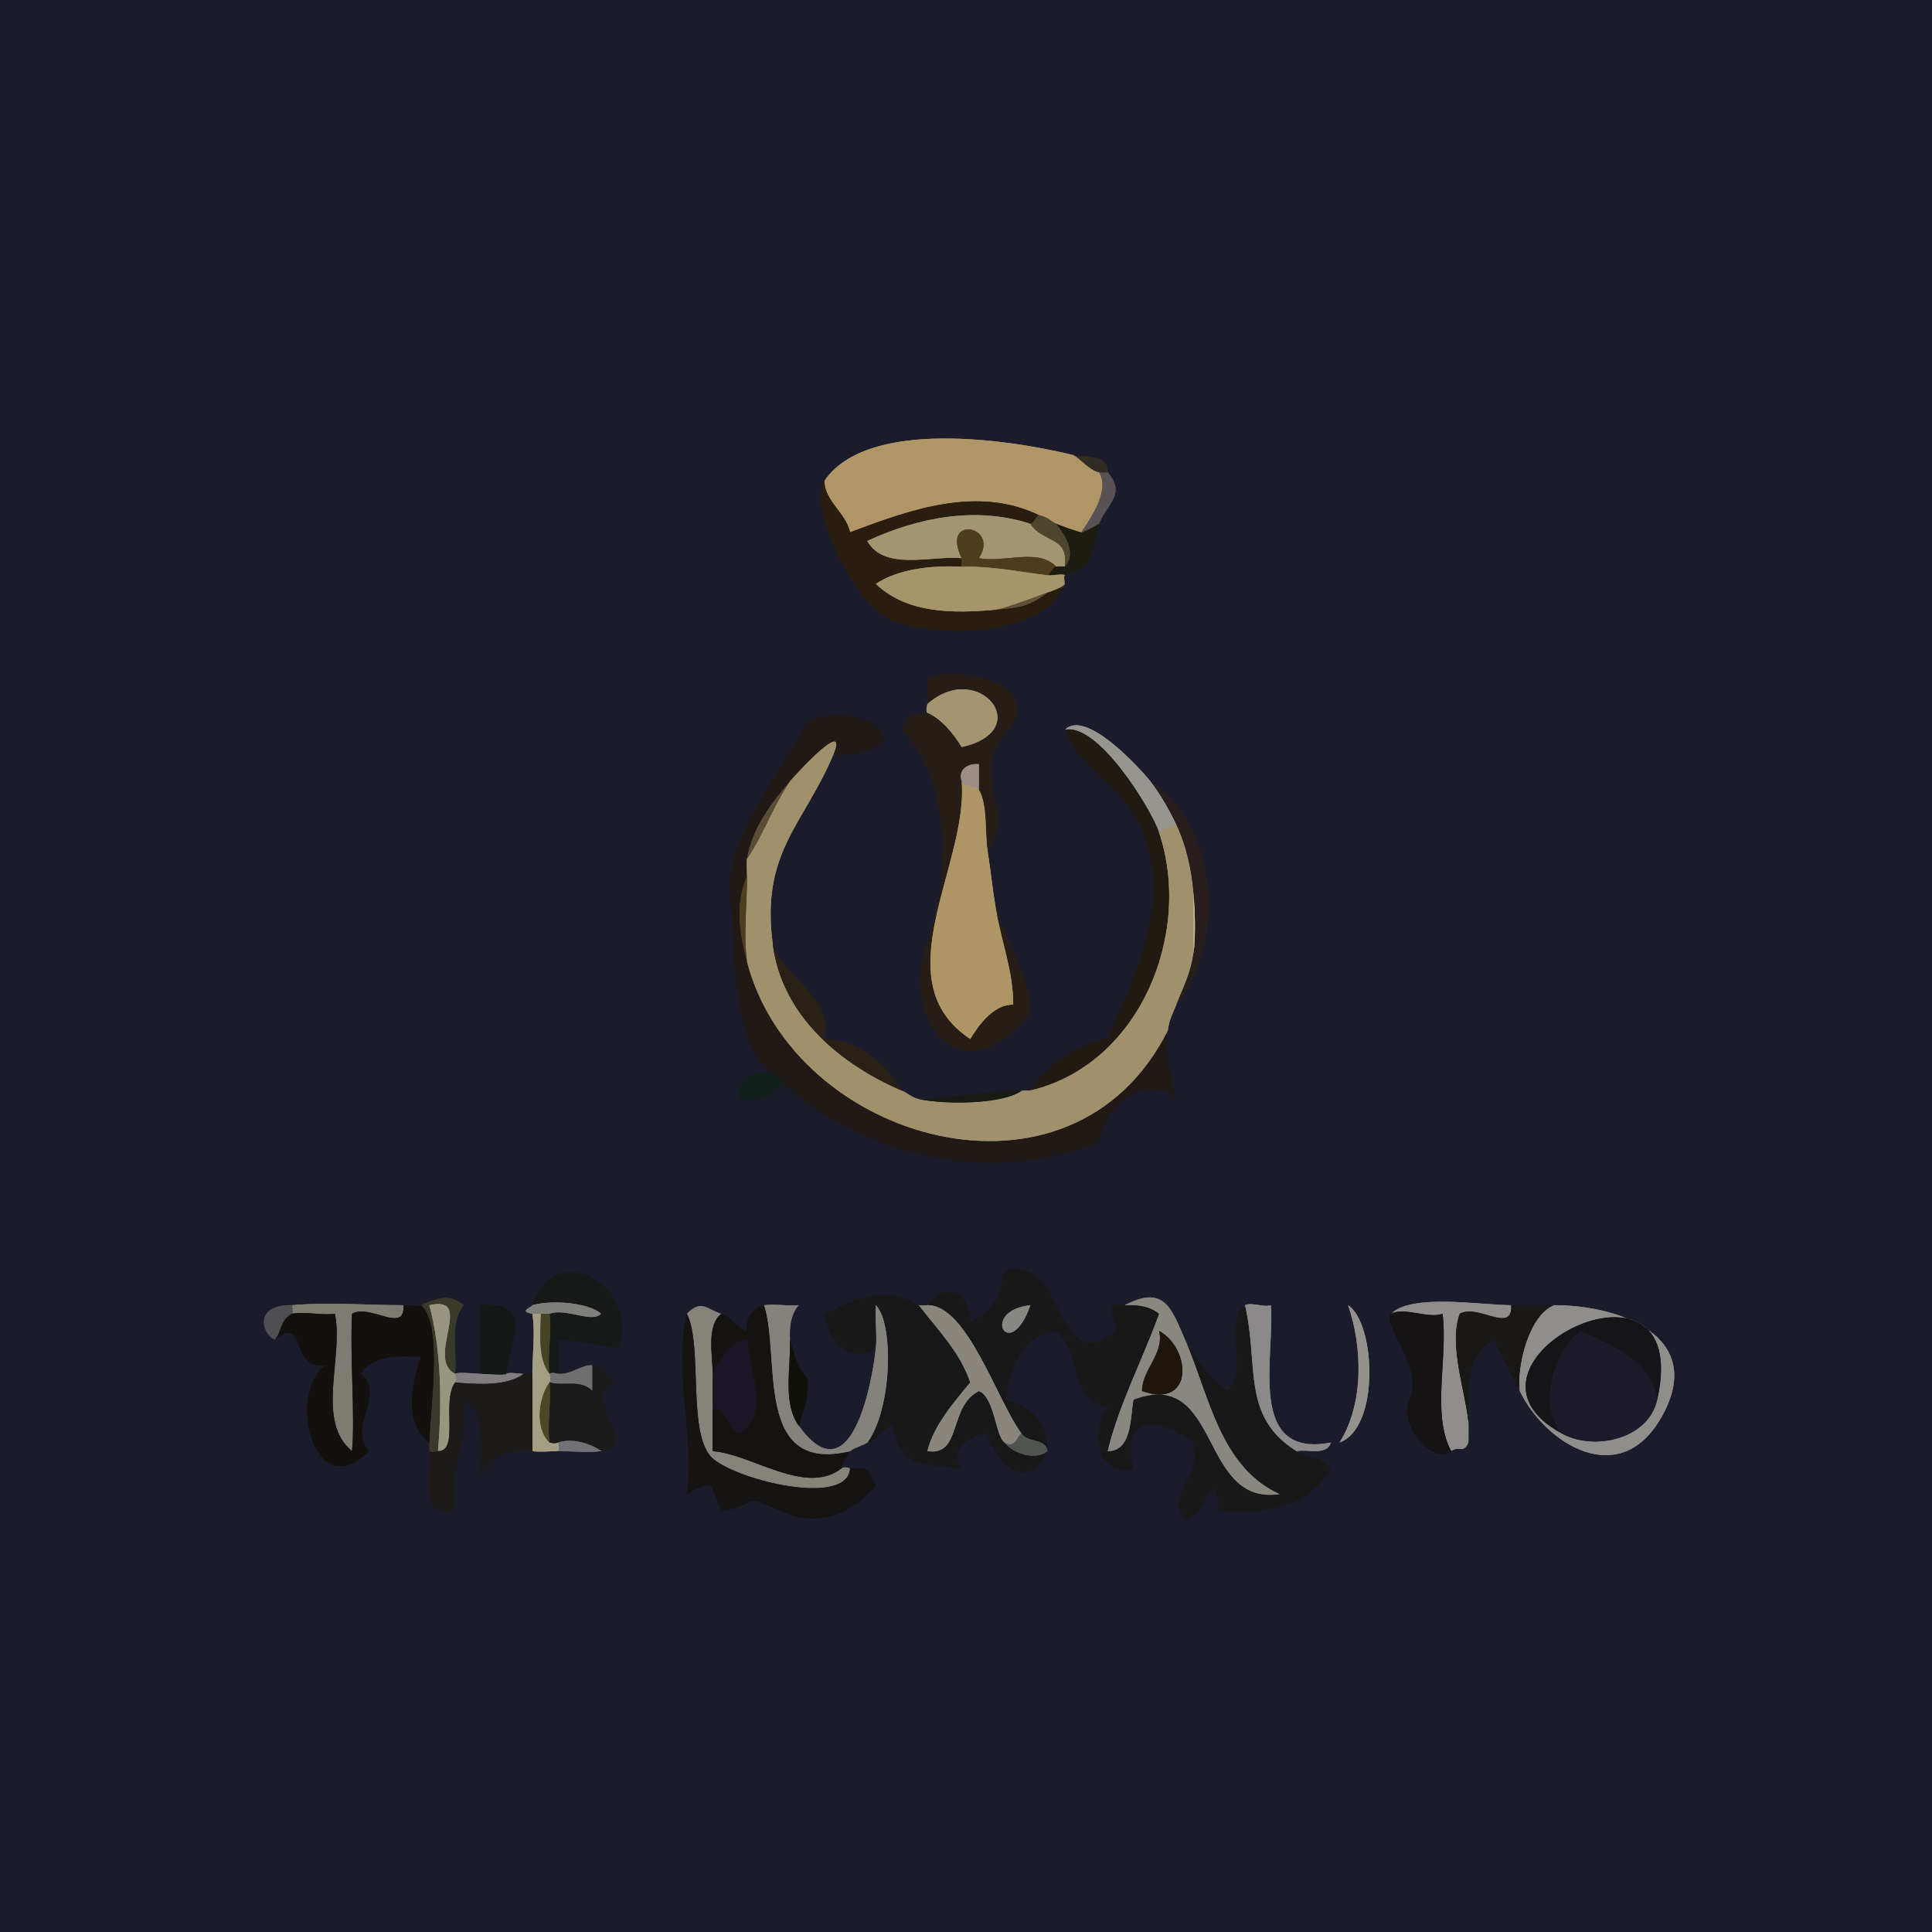 <svg xmlns="http://www.w3.org/2000/svg" xmlns:v="https://svgstorm.com"
viewBox = "0 0 225 225"
width="225"
height="225">
<g fill="None" fill-opacity="0.0" stroke="#1A1B2B" stroke-opacity="1.00" stroke-width="0.3"><path d="
M 0.00 225.00 
L 225.00 225.00
L 225.00 0.00
L 0.00 0.00
L 0.00 225.00
M 125.00 53.00 
C 126.10 53.27 129.10 52.85 129.00 55.00
C 131.22 57.60 128.84 58.74 128.00 61.00
C 126.81 64.20 128.06 65.69 124.00 67.00
C 123.85 67.05 124.00 68.00 124.00 68.00
C 121.46 74.56 108.27 74.18 103.78 72.22 C 99.29 70.26 94.05 58.83 96.00 56.00
C 101.09 48.59 117.91 51.26 125.00 53.00
M 115.00 99.00 
C 115.38 101.37 115.59 103.57 116.00 106.00
C 116.77 108.46 120.01 113.79 120.00 118.00
C 111.83 128.23 104.77 118.57 107.92 109.92 C 111.08 101.27 110.18 89.96 105.00 85.00
C 105.44 83.71 106.58 82.79 108.00 83.00
C 107.77 82.84 108.00 82.00 108.00 82.00
C 107.88 81.01 108.09 79.99 108.00 79.00
C 112.40 77.34 121.86 80.04 117.23 85.23 C 112.60 90.42 118.56 94.54 115.00 99.00
M 97.00 88.00 
C 93.55 96.12 88.57 99.28 90.00 110.00
C 90.93 113.59 97.25 116.23 96.00 121.00
C 99.64 121.12 102.90 123.31 105.00 127.00
C 105.76 127.33 106.16 127.82 107.00 128.00
C 110.12 127.98 115.14 127.00 119.00 127.00
C 119.50 127.00 120.00 127.00 120.00 127.00
C 122.19 123.87 125.23 121.59 129.00 121.00
C 131.73 114.57 135.28 107.89 134.00 100.00 C 132.72 92.11 125.54 89.77 124.00 85.00
C 126.34 82.60 132.23 88.89 134.00 91.00
C 141.95 95.92 142.78 110.23 137.00 117.00
C 136.51 118.17 136.20 118.69 136.00 120.00
C 135.57 122.85 136.33 125.40 137.00 128.00
C 133.37 124.81 128.61 128.77 128.00 133.00
C 115.82 137.91 101.11 135.17 91.00 126.00
C 90.48 127.89 87.83 128.25 86.00 128.00
C 85.61 125.71 88.07 124.59 90.00 125.00
C 85.32 122.29 85.56 110.52 85.00 104.00 C 84.44 97.48 91.29 89.66 94.00 84.00
C 100.49 81.17 108.59 87.49 97.00 88.00
M 65.00 160.00 
C 66.53 160.11 67.80 158.88 69.00 159.00
C 70.27 159.13 70.70 160.97 72.00 161.00
C 66.76 162.35 75.25 168.50 70.00 169.00
C 68.39 169.20 66.62 169.00 65.00 169.00
C 64.04 169.00 62.95 169.13 62.00 169.00
C 59.32 168.64 57.56 169.29 56.00 172.00
C 55.84 168.95 56.81 164.89 54.00 163.00
C 54.53 167.54 52.28 171.39 53.00 176.00
C 48.57 177.10 50.36 171.51 50.00 169.00
C 50.05 168.50 50.00 168.00 50.00 168.00
C 46.94 165.66 48.01 161.17 49.00 158.00
C 46.55 157.91 43.39 157.77 42.00 160.00
C 45.06 162.39 40.32 166.30 43.00 169.00
C 36.50 175.50 33.33 162.03 38.00 159.00
C 33.61 159.64 35.79 153.00 32.00 156.00
C 30.43 155.33 29.59 151.88 34.00 152.00
C 38.25 151.62 42.73 152.00 47.00 152.00
C 47.50 152.00 48.58 152.18 49.00 152.00
C 50.79 151.24 52.25 150.54 54.00 152.00
C 52.28 154.27 53.27 157.34 53.00 160.00
C 53.24 159.74 55.61 160.00 56.00 160.00
C 56.00 157.33 56.00 154.67 56.00 152.00
C 62.42 151.61 59.24 156.31 59.00 160.00
C 59.19 159.76 60.50 160.00 61.00 160.00
C 61.50 160.00 62.00 160.00 62.00 160.00
C 62.00 157.76 62.35 155.21 62.00 153.00
C 60.32 152.74 61.92 152.24 62.00 152.00
C 64.59 144.20 74.63 149.64 72.00 157.00
C 69.45 156.52 67.81 156.26 65.00 156.00
C 65.00 157.33 65.00 158.67 65.00 160.00
M 131.00 152.00 
C 135.52 149.64 136.37 152.22 138.00 156.00
C 139.20 158.02 141.25 161.09 143.00 162.00
C 145.50 159.25 142.38 154.32 145.00 152.00
C 145.81 151.61 147.15 152.31 148.00 152.00
C 148.51 157.86 145.11 169.89 155.00 168.00
C 154.47 169.60 152.25 168.72 151.00 169.00
C 152.23 169.76 154.05 169.77 155.00 171.00
C 152.40 175.56 147.45 176.35 142.00 176.00
C 141.27 169.57 140.56 176.92 138.00 177.00
C 135.57 174.07 140.30 171.43 139.00 168.00
C 136.28 165.83 130.27 163.54 132.00 171.00
C 127.67 172.12 127.02 166.51 129.00 164.00
C 124.02 162.35 126.32 158.01 123.00 155.00
C 118.75 155.86 118.12 158.36 117.00 163.00
C 127.15 165.63 118.98 177.94 115.00 167.00
C 113.05 166.89 110.23 169.12 112.00 171.00
C 107.91 170.58 104.64 171.07 104.00 166.00
C 102.75 166.30 102.29 167.83 101.00 168.00
C 100.53 168.33 99.35 168.65 99.00 169.00
C 98.86 169.14 97.79 170.81 98.00 171.00
C 98.31 170.76 99.00 171.00 99.00 171.00
C 101.95 170.90 100.92 171.58 102.00 173.00
C 99.53 175.80 95.76 178.16 91.00 176.00 C 86.24 173.84 88.57 175.16 84.00 176.00
C 82.59 172.50 83.17 172.23 80.00 174.00
C 80.87 166.70 78.41 159.76 80.00 153.00
C 81.71 151.22 82.46 152.59 84.00 153.00
C 85.24 153.33 85.72 154.81 87.00 155.00
C 86.73 153.72 87.77 152.28 89.00 152.00
C 90.31 151.83 91.68 152.13 93.00 152.00
C 92.07 153.14 91.92 154.55 92.00 156.00
C 92.26 157.01 92.75 159.11 93.78 160.22 C 94.81 161.34 93.01 166.02 93.00 166.00
C 99.20 174.68 101.64 160.55 102.00 157.00
C 99.13 158.99 96.48 156.30 96.00 153.00
C 99.99 151.33 102.71 149.59 107.00 152.00
C 107.49 152.08 108.00 152.00 108.00 152.00
C 110.27 149.28 112.94 150.28 113.00 154.00
C 115.92 152.64 116.56 150.49 117.00 148.00
C 124.51 146.04 122.55 160.93 130.00 155.00
C 130.12 153.53 128.15 151.69 131.00 152.00
M 156.00 168.00 
C 158.86 163.48 158.68 156.90 157.00 152.00
C 160.22 154.16 160.72 166.27 156.00 168.00
M 177.00 162.00 
C 176.15 160.23 174.90 158.04 174.00 156.00
C 169.73 158.30 171.29 163.92 171.00 168.00
C 170.47 169.33 169.86 168.32 169.00 169.00
C 167.00 170.59 162.70 166.16 164.22 162.78 C 165.75 159.40 160.90 154.10 162.00 153.00
C 164.39 150.61 172.52 152.00 176.00 152.00
C 177.67 152.00 179.33 152.00 181.00 152.00
C 188.56 152.00 198.58 155.54 193.69 164.69 C 188.81 173.85 179.91 168.09 177.00 162.00 Z"/>
</g>
<g fill="None" fill-opacity="0.0" stroke="#B09667" stroke-opacity="1.00" stroke-width="0.3"><path d="
M 96.00 56.00 
C 96.03 58.37 98.50 59.72 99.00 62.00
C 105.97 59.36 113.81 56.53 121.00 60.00
C 122.25 60.32 122.10 60.56 123.00 61.00
C 123.24 61.12 125.69 62.03 126.00 62.00
C 125.84 61.80 129.58 57.53 128.00 55.00
C 126.77 54.70 125.85 53.38 125.00 53.00
C 117.91 51.26 101.09 48.59 96.00 56.00 Z"/>
</g>
<g fill="None" fill-opacity="0.0" stroke="#302B23" stroke-opacity="1.00" stroke-width="0.3"><path d="
M 128.00 55.00 
C 128.47 55.12 129.00 55.00 129.00 55.00
C 129.10 52.85 126.10 53.27 125.00 53.00
C 125.85 53.38 126.77 54.70 128.00 55.00 Z"/>
</g>
<g fill="None" fill-opacity="0.0" stroke="#595255" stroke-opacity="1.00" stroke-width="0.3"><path d="
M 126.00 62.00 
C 126.24 61.98 127.84 61.13 128.00 61.00
C 128.84 58.74 131.22 57.60 129.00 55.00
C 129.00 55.00 128.47 55.12 128.00 55.00
C 129.58 57.53 125.84 61.80 126.00 62.00 Z"/>
</g>
<g fill="None" fill-opacity="0.0" stroke="#281D0F" stroke-opacity="1.00" stroke-width="0.3"><path d="
M 124.00 68.00 
C 123.80 68.41 122.38 68.86 122.00 69.00
C 119.89 70.61 118.84 70.74 116.00 71.00
C 111.07 71.45 105.67 71.50 102.00 68.00
C 104.62 66.25 108.53 65.82 112.00 66.00
C 111.98 66.00 112.00 65.00 112.00 65.00
C 108.46 64.68 103.01 66.54 101.00 63.00
C 106.84 60.30 113.58 58.92 120.00 61.00
C 120.34 60.99 120.74 60.11 121.00 60.00
C 113.81 56.53 105.97 59.36 99.00 62.00
C 98.50 59.72 96.03 58.37 96.00 56.00
C 94.05 58.83 99.29 70.26 103.78 72.22 C 108.27 74.18 121.46 74.56 124.00 68.00 Z"/>
</g>
<g fill="None" fill-opacity="0.0" stroke="#A49572" stroke-opacity="1.00" stroke-width="0.3"><path d="
M 112.00 65.00 
C 109.50 59.89 116.50 61.22 114.00 65.00
C 116.84 65.59 120.98 63.78 123.00 66.00
C 123.50 65.95 124.00 66.00 124.00 66.00
C 124.53 62.42 121.44 63.25 120.00 61.00
C 113.58 58.92 106.84 60.30 101.00 63.00
C 103.01 66.54 108.46 64.68 112.00 65.00 Z"/>
</g>
<g fill="None" fill-opacity="0.0" stroke="#4D462E" stroke-opacity="1.00" stroke-width="0.3"><path d="
M 120.00 61.00 
C 121.44 63.25 124.53 62.42 124.00 66.00
C 125.81 64.23 123.21 61.24 123.00 61.00
C 122.10 60.56 122.25 60.32 121.00 60.00
C 120.74 60.11 120.34 60.99 120.00 61.00 Z"/>
</g>
<g fill="None" fill-opacity="0.0" stroke="#4F3B1D" stroke-opacity="1.00" stroke-width="0.3"><path d="
M 112.00 65.00 
C 112.00 65.00 111.98 66.00 112.00 66.00
C 115.65 65.92 118.55 66.59 122.00 67.00
C 122.20 66.98 122.65 66.03 123.00 66.00
C 120.98 63.78 116.84 65.59 114.00 65.00
C 116.50 61.22 109.50 59.89 112.00 65.00 Z"/>
</g>
<g fill="None" fill-opacity="0.0" stroke="#1C1D10" stroke-opacity="1.00" stroke-width="0.3"><path d="
M 124.00 66.00 
C 124.00 66.00 123.50 65.95 123.00 66.00
C 122.65 66.03 122.20 66.98 122.00 67.00
C 122.49 67.06 123.84 66.77 124.00 67.00
C 128.06 65.69 126.81 64.20 128.00 61.00
C 127.84 61.13 126.24 61.98 126.00 62.00
C 125.69 62.03 123.24 61.12 123.00 61.00
C 123.21 61.24 125.81 64.23 124.00 66.00 Z"/>
</g>
<g fill="None" fill-opacity="0.0" stroke="#A6946A" stroke-opacity="1.00" stroke-width="0.3"><path d="
M 116.00 71.00 
C 117.31 70.79 120.39 69.59 122.00 69.00
C 122.38 68.86 123.80 68.41 124.00 68.00
C 124.00 68.00 123.85 67.05 124.00 67.00
C 123.84 66.77 122.49 67.06 122.00 67.00
C 118.55 66.59 115.65 65.92 112.00 66.00
C 108.53 65.82 104.62 66.25 102.00 68.00
C 105.67 71.50 111.07 71.45 116.00 71.00 Z"/>
</g>
<g fill="None" fill-opacity="0.0" stroke="#615037" stroke-opacity="1.00" stroke-width="0.3"><path d="
M 116.00 71.00 
C 118.84 70.74 119.89 70.61 122.00 69.00
C 120.39 69.59 117.31 70.79 116.00 71.00 Z"/>
</g>
<g fill="None" fill-opacity="0.0" stroke="#251D16" stroke-opacity="1.00" stroke-width="0.3"><path d="
M 108.00 82.00 
C 113.95 76.73 120.72 85.06 112.00 87.00
C 111.04 85.43 109.68 83.75 108.00 83.00
C 106.58 82.79 105.44 83.71 105.00 85.00
C 110.18 89.96 111.08 101.27 107.92 109.92 C 104.77 118.57 111.83 128.23 120.00 118.00
C 120.01 113.79 116.77 108.46 116.00 106.00
C 116.62 109.65 118.01 113.15 118.00 117.00
C 115.78 116.95 114.01 119.29 113.00 121.00
C 102.75 114.23 112.78 100.79 112.00 91.00
C 111.51 89.59 112.80 88.86 114.00 89.00
C 114.00 90.00 114.00 91.00 114.00 92.00
C 115.01 93.57 114.70 97.11 115.00 99.00
C 118.56 94.54 112.60 90.42 117.23 85.23 C 121.86 80.04 112.40 77.34 108.00 79.00
C 108.09 79.99 107.88 81.01 108.00 82.00 Z"/>
</g>
<g fill="None" fill-opacity="0.0" stroke="#A49472" stroke-opacity="1.00" stroke-width="0.3"><path d="
M 108.00 82.00 
C 108.00 82.00 107.77 82.84 108.00 83.00
C 109.68 83.75 111.04 85.43 112.00 87.00
C 120.72 85.06 113.95 76.73 108.00 82.00 Z"/>
</g>
<g fill="None" fill-opacity="0.0" stroke="#211915" stroke-opacity="1.00" stroke-width="0.3"><path d="
M 90.00 125.00 
C 90.32 125.19 90.79 125.70 91.00 126.00
C 101.11 135.17 115.82 137.91 128.00 133.00
C 128.61 128.77 133.37 124.81 137.00 128.00
C 136.33 125.40 135.57 122.85 136.00 120.00
C 124.84 142.36 92.44 132.98 87.00 112.00
C 86.13 108.65 85.58 105.34 87.00 102.00
C 87.00 101.50 86.92 100.49 87.00 100.00
C 87.62 96.40 89.81 93.58 92.00 91.00
C 92.77 90.09 98.99 83.32 97.00 88.00
C 108.59 87.49 100.49 81.17 94.00 84.00
C 91.29 89.66 84.44 97.48 85.00 104.00 C 85.56 110.52 85.32 122.29 90.00 125.00 Z"/>
</g>
<g fill="None" fill-opacity="0.0" stroke="#96958F" stroke-opacity="1.00" stroke-width="0.3"><path d="
M 124.00 85.00 
C 127.85 84.11 134.08 94.25 135.00 97.00
C 135.10 96.71 136.98 96.11 137.00 96.00
C 136.31 94.52 135.01 92.21 134.00 91.00
C 132.23 88.89 126.34 82.60 124.00 85.00 Z"/>
</g>
<g fill="None" fill-opacity="0.0" stroke="#211A13" stroke-opacity="1.00" stroke-width="0.3"><path d="
M 120.00 127.00 
C 132.71 124.01 138.92 108.75 135.00 97.00
C 134.08 94.25 127.85 84.11 124.00 85.00
C 125.54 89.77 132.72 92.11 134.00 100.00 C 135.28 107.89 131.73 114.57 129.00 121.00
C 125.23 121.59 122.19 123.87 120.00 127.00 Z"/>
</g>
<g fill="None" fill-opacity="0.0" stroke="#A0916C" stroke-opacity="1.00" stroke-width="0.3"><path d="
M 92.00 91.00 
C 90.00 93.91 88.87 97.32 87.00 100.00
C 86.92 100.49 87.00 101.50 87.00 102.00
C 87.00 105.24 86.57 108.80 87.00 112.00
C 92.44 132.98 124.84 142.36 136.00 120.00
C 136.20 118.69 136.51 118.17 137.00 117.00
C 137.81 115.04 138.73 113.14 139.00 111.00
C 139.04 109.81 138.98 105.21 139.00 104.00
C 138.80 101.31 138.15 98.45 137.00 96.00
C 136.98 96.11 135.10 96.71 135.00 97.00
C 138.92 108.75 132.71 124.01 120.00 127.00
C 120.00 127.00 119.50 127.00 119.00 127.00
C 116.78 128.64 110.02 128.64 107.00 128.00
C 106.16 127.82 105.76 127.33 105.00 127.00
C 97.82 123.90 91.11 118.31 90.00 110.00
C 88.57 99.28 93.55 96.12 97.00 88.00
C 98.99 83.32 92.77 90.09 92.00 91.00 Z"/>
</g>
<g fill="None" fill-opacity="0.0" stroke="#9E8C86" stroke-opacity="1.00" stroke-width="0.3"><path d="
M 112.00 91.00 
C 112.16 91.46 113.81 91.70 114.00 92.00
C 114.00 91.00 114.00 90.00 114.00 89.00
C 112.80 88.86 111.51 89.59 112.00 91.00 Z"/>
</g>
<g fill="None" fill-opacity="0.0" stroke="#5A4D36" stroke-opacity="1.00" stroke-width="0.3"><path d="
M 87.00 100.00 
C 88.87 97.32 90.00 93.91 92.00 91.00
C 89.81 93.58 87.62 96.40 87.00 100.00 Z"/>
</g>
<g fill="None" fill-opacity="0.0" stroke="#AD9565" stroke-opacity="1.00" stroke-width="0.3"><path d="
M 116.00 106.00 
C 115.59 103.57 115.38 101.37 115.00 99.00
C 114.70 97.11 115.01 93.57 114.00 92.00
C 113.81 91.70 112.16 91.46 112.00 91.00
C 112.78 100.79 102.75 114.23 113.00 121.00
C 114.01 119.29 115.78 116.95 118.00 117.00
C 118.01 113.15 116.62 109.65 116.00 106.00 Z"/>
</g>
<g fill="None" fill-opacity="0.0" stroke="#261D1C" stroke-opacity="1.00" stroke-width="0.3"><path d="
M 137.00 96.00 
C 138.15 98.45 138.80 101.31 139.00 104.00
C 139.16 106.18 139.27 108.83 139.00 111.00
C 138.73 113.14 137.81 115.04 137.00 117.00
C 142.78 110.23 141.95 95.92 134.00 91.00
C 135.01 92.21 136.31 94.52 137.00 96.00 Z"/>
</g>
<g fill="None" fill-opacity="0.0" stroke="#4E3F21" stroke-opacity="1.00" stroke-width="0.3"><path d="
M 87.00 112.00 
C 86.57 108.80 87.00 105.24 87.00 102.00
C 85.58 105.34 86.13 108.65 87.00 112.00 Z"/>
</g>
<g fill="None" fill-opacity="0.0" stroke="#C3B4A2" stroke-opacity="1.00" stroke-width="0.3"><path d="
M 139.00 111.00 
C 139.27 108.83 139.16 106.18 139.00 104.00
C 138.98 105.21 139.04 109.81 139.00 111.00 Z"/>
</g>
<g fill="None" fill-opacity="0.0" stroke="#292016" stroke-opacity="1.00" stroke-width="0.3"><path d="
M 105.00 127.00 
C 102.90 123.31 99.64 121.12 96.00 121.00
C 97.25 116.23 90.93 113.59 90.00 110.00
C 91.11 118.31 97.82 123.90 105.00 127.00 Z"/>
</g>
<g fill="None" fill-opacity="0.0" stroke="#12201B" stroke-opacity="1.00" stroke-width="0.3"><path d="
M 91.00 126.00 
C 90.79 125.70 90.32 125.19 90.00 125.00
C 88.07 124.59 85.61 125.71 86.00 128.00
C 87.83 128.25 90.48 127.89 91.00 126.00 Z"/>
</g>
<g fill="None" fill-opacity="0.0" stroke="#1A1A15" stroke-opacity="1.00" stroke-width="0.3"><path d="
M 107.00 128.00 
C 110.02 128.64 116.78 128.64 119.00 127.00
C 115.14 127.00 110.12 127.98 107.00 128.00 Z"/>
</g>
<g fill="None" fill-opacity="0.0" stroke="#171818" stroke-opacity="1.00" stroke-width="0.3"><path d="
M 62.00 152.00 
C 64.17 151.37 68.55 151.68 70.00 153.00
C 68.93 154.14 65.95 152.29 64.00 153.00
C 64.31 155.29 63.69 157.71 64.00 160.00
C 64.25 159.75 65.00 160.00 65.00 160.00
C 65.00 158.67 65.00 157.33 65.00 156.00
C 67.81 156.26 69.45 156.52 72.00 157.00
C 74.63 149.64 64.59 144.20 62.00 152.00 Z"/>
</g>
<g fill="None" fill-opacity="0.0" stroke="#191819" stroke-opacity="1.00" stroke-width="0.3"><path d="
M 108.00 152.00 
C 112.66 151.94 116.13 163.18 119.00 167.00
C 119.77 168.03 121.76 167.49 122.00 169.00
C 120.64 170.13 117.98 169.31 117.00 168.00
C 115.93 167.29 115.85 162.72 114.00 162.00
C 110.42 163.78 112.04 169.63 108.00 169.00
C 108.72 166.02 111.14 163.24 113.00 161.00
C 111.82 157.49 109.22 154.86 107.00 152.00
C 102.71 149.59 99.99 151.33 96.00 153.00
C 96.48 156.30 99.13 158.99 102.00 157.00
C 102.17 155.35 101.87 153.65 102.00 152.00
C 104.15 154.21 103.87 164.19 101.00 168.00
C 102.29 167.83 102.75 166.30 104.00 166.00
C 104.64 171.07 107.91 170.58 112.00 171.00
C 110.23 169.12 113.05 166.89 115.00 167.00
C 118.98 177.94 127.15 165.63 117.00 163.00
C 118.12 158.36 118.75 155.86 123.00 155.00
C 126.32 158.01 124.02 162.35 129.00 164.00
C 127.02 166.51 127.67 172.12 132.00 171.00
C 130.27 163.54 136.28 165.83 139.00 168.00
C 140.30 171.43 135.57 174.07 138.00 177.00
C 140.56 176.92 141.27 169.57 142.00 176.00
C 147.45 176.35 152.40 175.56 155.00 171.00
C 154.05 169.77 152.23 169.76 151.00 169.00
C 144.51 164.95 146.64 159.05 145.00 152.00
C 142.38 154.32 145.50 159.25 143.00 162.00
C 141.25 161.09 139.20 158.02 138.00 156.00
C 140.82 162.53 142.07 170.84 149.00 174.00
C 139.57 175.38 142.25 159.13 132.00 163.00
C 131.63 165.06 131.83 169.03 129.00 169.00
C 130.35 163.46 133.06 158.38 135.00 153.00
C 133.86 152.07 132.45 151.92 131.00 152.00
C 128.15 151.69 130.12 153.53 130.00 155.00
C 122.55 160.93 124.51 146.04 117.00 148.00
C 116.56 150.49 115.92 152.64 113.00 154.00
C 112.94 150.28 110.27 149.28 108.00 152.00
M 120.00 152.00 
C 117.60 158.90 113.99 152.65 120.00 152.00 Z"/>
</g>
<g fill="None" fill-opacity="0.0" stroke="#3B392A" stroke-opacity="1.00" stroke-width="0.3"><path d="
M 49.00 152.00 
C 51.70 154.09 50.00 164.82 50.00 168.00
C 50.00 168.00 50.05 168.50 50.00 169.00
C 50.25 169.25 51.00 169.00 51.00 169.00
C 51.50 163.48 51.39 157.11 50.00 152.00
C 55.41 150.77 49.49 158.21 53.00 160.00
C 53.27 157.34 52.28 154.27 54.00 152.00
C 52.25 150.54 50.79 151.24 49.00 152.00 Z"/>
</g>
<g fill="None" fill-opacity="0.0" stroke="#898780" stroke-opacity="1.00" stroke-width="0.3"><path d="
M 131.00 152.00 
C 132.45 151.92 133.86 152.07 135.00 153.00
C 133.06 158.38 130.35 163.46 129.00 169.00
C 131.83 169.03 131.63 165.06 132.00 163.00
C 142.25 159.13 139.57 175.38 149.00 174.00
C 142.07 170.84 140.82 162.53 138.00 156.00
C 136.37 152.22 135.52 149.64 131.00 152.00
M 133.00 162.00 
C 133.00 159.46 135.60 157.74 135.00 155.00
C 138.75 157.10 139.06 164.13 133.00 162.00 Z"/>
</g>
<g fill="None" fill-opacity="0.0" stroke="#4F4E53" stroke-opacity="1.00" stroke-width="0.3"><path d="
M 32.00 156.00 
C 32.89 155.11 32.46 153.92 34.00 153.00
C 34.22 152.87 34.00 152.00 34.00 152.00
C 29.59 151.88 30.43 155.33 32.00 156.00 Z"/>
</g>
<g fill="None" fill-opacity="0.0" stroke="#7D7B72" stroke-opacity="1.00" stroke-width="0.3"><path d="
M 34.00 153.00 
C 35.62 152.71 37.37 153.22 39.00 153.00
C 40.06 158.07 36.71 165.49 41.00 169.00
C 41.37 164.83 40.74 158.13 41.00 153.00
C 43.15 151.79 47.17 155.43 47.00 152.00
C 42.73 152.00 38.25 151.62 34.00 152.00
C 34.00 152.00 34.22 152.87 34.00 153.00 Z"/>
</g>
<g fill="None" fill-opacity="0.0" stroke="#14100E" stroke-opacity="1.00" stroke-width="0.3"><path d="
M 34.00 153.00 
C 32.46 153.92 32.89 155.11 32.00 156.00
C 35.79 153.00 33.61 159.64 38.00 159.00
C 33.33 162.03 36.50 175.50 43.00 169.00
C 40.32 166.30 45.06 162.39 42.00 160.00
C 43.39 157.77 46.55 157.91 49.00 158.00
C 48.01 161.17 46.94 165.66 50.00 168.00
C 50.00 164.82 51.70 154.09 49.00 152.00
C 48.58 152.18 47.50 152.00 47.00 152.00
C 47.17 155.43 43.15 151.79 41.00 153.00
C 40.74 158.13 41.37 164.83 41.00 169.00
C 36.71 165.49 40.06 158.07 39.00 153.00
C 37.37 153.22 35.62 152.71 34.00 153.00 Z"/>
</g>
<g fill="None" fill-opacity="0.0" stroke="#989681" stroke-opacity="1.00" stroke-width="0.3"><path d="
M 51.00 169.00 
C 53.54 169.04 51.39 163.18 53.00 161.00
C 53.24 160.68 53.00 160.00 53.00 160.00
C 49.49 158.21 55.41 150.77 50.00 152.00
C 51.39 157.11 51.50 163.48 51.00 169.00 Z"/>
</g>
<g fill="None" fill-opacity="0.0" stroke="#131715" stroke-opacity="1.00" stroke-width="0.3"><path d="
M 56.00 160.00 
C 56.35 160.00 58.81 160.23 59.00 160.00
C 59.24 156.31 62.42 151.61 56.00 152.00
C 56.00 154.67 56.00 157.33 56.00 160.00 Z"/>
</g>
<g fill="None" fill-opacity="0.0" stroke="#7F807B" stroke-opacity="1.00" stroke-width="0.3"><path d="
M 62.00 153.00 
C 62.49 153.08 63.00 153.00 63.00 153.00
C 63.50 153.00 64.00 153.00 64.00 153.00
C 65.95 152.29 68.93 154.14 70.00 153.00
C 68.55 151.68 64.17 151.37 62.00 152.00
C 61.92 152.24 60.32 152.74 62.00 153.00 Z"/>
</g>
<g fill="None" fill-opacity="0.0" stroke="#86837A" stroke-opacity="1.00" stroke-width="0.3"><path d="
M 80.00 153.00 
C 81.91 156.84 79.94 167.32 83.08 169.92 C 86.23 172.51 98.74 175.49 99.00 171.00
C 99.00 171.00 98.31 170.76 98.00 171.00
C 93.83 174.25 87.56 169.33 83.00 169.00
C 83.00 167.33 83.00 165.67 83.00 164.00
C 82.97 162.67 83.01 161.33 83.00 160.00
C 82.99 157.81 82.25 154.38 84.00 153.00
C 82.46 152.59 81.71 151.22 80.00 153.00 Z"/>
</g>
<g fill="None" fill-opacity="0.0" stroke="#151310" stroke-opacity="1.00" stroke-width="0.3"><path d="
M 84.00 153.00 
C 82.25 154.38 82.99 157.81 83.00 160.00
C 83.27 158.81 85.50 155.81 87.00 156.00
C 87.27 159.59 89.83 164.68 86.00 167.00
C 84.73 166.44 84.75 164.15 83.00 164.00
C 83.00 165.67 83.00 167.33 83.00 169.00
C 87.56 169.33 93.83 174.25 98.00 171.00
C 97.79 170.81 98.86 169.14 99.00 169.00
C 87.73 171.68 90.95 158.13 89.00 152.00
C 87.77 152.28 86.73 153.72 87.00 155.00
C 85.72 154.81 85.24 153.33 84.00 153.00 Z"/>
</g>
<g fill="None" fill-opacity="0.0" stroke="#85827B" stroke-opacity="1.00" stroke-width="0.3"><path d="
M 99.00 169.00 
C 99.35 168.65 100.53 168.33 101.00 168.00
C 103.87 164.19 104.15 154.21 102.00 152.00
C 101.87 153.65 102.17 155.35 102.00 157.00
C 101.64 160.55 99.20 174.68 93.00 166.00
C 91.11 163.35 92.13 159.12 92.00 156.00
C 91.92 154.55 92.07 153.14 93.00 152.00
C 91.68 152.13 90.31 151.83 89.00 152.00
C 90.95 158.13 87.73 171.68 99.00 169.00 Z"/>
</g>
<g fill="None" fill-opacity="0.0" stroke="#8A867D" stroke-opacity="1.00" stroke-width="0.3"><path d="
M 117.00 168.00 
C 118.27 168.84 118.49 167.03 119.00 167.00
C 116.13 163.18 112.66 151.94 108.00 152.00
C 108.00 152.00 107.49 152.08 107.00 152.00
C 109.22 154.86 111.82 157.49 113.00 161.00
C 111.14 163.24 108.72 166.02 108.00 169.00
C 112.04 169.63 110.42 163.78 114.00 162.00
C 115.85 162.72 115.93 167.29 117.00 168.00 Z"/>
</g>
<g fill="None" fill-opacity="0.0" stroke="#888882" stroke-opacity="1.00" stroke-width="0.3"><path d="
M 120.00 152.00 
C 113.99 152.65 117.60 158.90 120.00 152.00 Z"/>
</g>
<g fill="None" fill-opacity="0.0" stroke="#8C898A" stroke-opacity="1.00" stroke-width="0.3"><path d="
M 151.00 169.00 
C 152.25 168.72 154.47 169.60 155.00 168.00
C 145.11 169.89 148.51 157.86 148.00 152.00
C 147.15 152.31 145.81 151.61 145.00 152.00
C 146.64 159.05 144.51 164.95 151.00 169.00 Z"/>
</g>
<g fill="None" fill-opacity="0.0" stroke="#94928D" stroke-opacity="1.00" stroke-width="0.3"><path d="
M 156.00 168.00 
C 160.72 166.27 160.22 154.16 157.00 152.00
C 158.68 156.90 158.86 163.48 156.00 168.00 Z"/>
</g>
<g fill="None" fill-opacity="0.0" stroke="#908D8C" stroke-opacity="1.00" stroke-width="0.3"><path d="
M 162.00 153.00 
C 163.57 152.18 166.32 153.62 168.00 153.00
C 168.65 158.16 166.69 164.66 169.00 169.00
C 169.86 168.32 170.47 169.33 171.00 168.00
C 171.69 164.49 168.40 157.41 170.00 153.00
C 172.15 151.79 176.17 155.43 176.00 152.00
C 172.52 152.00 164.39 150.61 162.00 153.00 Z"/>
</g>
<g fill="None" fill-opacity="0.0" stroke="#191816" stroke-opacity="1.00" stroke-width="0.3"><path d="
M 171.00 168.00 
C 171.29 163.92 169.73 158.30 174.00 156.00
C 174.90 158.04 176.15 160.23 177.00 162.00
C 176.65 159.23 177.99 153.23 181.00 152.00
C 179.33 152.00 177.67 152.00 176.00 152.00
C 176.17 155.43 172.15 151.79 170.00 153.00
C 168.40 157.41 171.69 164.49 171.00 168.00 Z"/>
</g>
<g fill="None" fill-opacity="0.0" stroke="#908E8B" stroke-opacity="1.00" stroke-width="0.3"><path d="
M 177.00 162.00 
C 179.91 168.09 188.81 173.85 193.69 164.69 C 198.58 155.54 188.56 152.00 181.00 152.00
C 177.99 153.23 176.65 159.23 177.00 162.00
M 193.00 163.00 
C 191.97 167.61 185.71 168.97 182.00 167.00
C 166.66 158.85 197.43 143.23 193.00 163.00 Z"/>
</g>
<g fill="None" fill-opacity="0.0" stroke="#A49E83" stroke-opacity="1.00" stroke-width="0.3"><path d="
M 62.00 160.00 
C 62.00 163.00 62.00 166.00 62.00 169.00
C 62.95 169.13 64.04 169.00 65.00 169.00
C 65.25 168.73 65.00 168.00 65.00 168.00
C 64.55 168.15 64.00 168.00 64.00 168.00
C 62.25 166.30 62.74 162.71 64.00 161.00
C 64.24 160.68 64.00 160.00 64.00 160.00
C 62.63 158.15 62.95 155.50 63.00 153.00
C 63.00 153.00 62.49 153.08 62.00 153.00
C 62.35 155.21 62.00 157.76 62.00 160.00 Z"/>
</g>
<g fill="None" fill-opacity="0.0" stroke="#474425" stroke-opacity="1.00" stroke-width="0.3"><path d="
M 64.00 160.00 
C 63.69 157.71 64.31 155.29 64.00 153.00
C 64.00 153.00 63.50 153.00 63.00 153.00
C 62.95 155.50 62.63 158.15 64.00 160.00 Z"/>
</g>
<g fill="None" fill-opacity="0.0" stroke="#151413" stroke-opacity="1.00" stroke-width="0.3"><path d="
M 99.00 171.00 
C 98.74 175.49 86.23 172.51 83.08 169.92 C 79.94 167.32 81.91 156.84 80.00 153.00
C 78.41 159.76 80.87 166.70 80.00 174.00
C 83.17 172.23 82.59 172.50 84.00 176.00
C 88.57 175.16 86.24 173.84 91.00 176.00 C 95.76 178.16 99.53 175.80 102.00 173.00
C 100.92 171.58 101.95 170.90 99.00 171.00 Z"/>
</g>
<g fill="None" fill-opacity="0.0" stroke="#151314" stroke-opacity="1.00" stroke-width="0.3"><path d="
M 169.00 169.00 
C 166.69 164.66 168.65 158.16 168.00 153.00
C 166.32 153.62 163.57 152.18 162.00 153.00
C 160.90 154.10 165.75 159.40 164.22 162.78 C 162.70 166.16 167.00 170.59 169.00 169.00 Z"/>
</g>
<g fill="None" fill-opacity="0.0" stroke="#151417" stroke-opacity="1.00" stroke-width="0.3"><path d="
M 182.00 167.00 
C 178.96 163.96 181.01 157.33 184.00 155.00
C 188.04 156.77 192.34 158.52 193.00 163.00
C 197.43 143.23 166.66 158.85 182.00 167.00 Z"/>
</g>
<g fill="None" fill-opacity="0.0" stroke="#1F160B" stroke-opacity="1.00" stroke-width="0.3"><path d="
M 133.00 162.00 
C 139.06 164.13 138.75 157.10 135.00 155.00
C 135.60 157.74 133.00 159.46 133.00 162.00 Z"/>
</g>
<g fill="None" fill-opacity="0.0" stroke="#1D1B2B" stroke-opacity="1.00" stroke-width="0.3"><path d="
M 182.00 167.00 
C 185.71 168.97 191.97 167.61 193.00 163.00
C 192.34 158.52 188.04 156.77 184.00 155.00
C 181.01 157.33 178.96 163.96 182.00 167.00 Z"/>
</g>
<g fill="None" fill-opacity="0.0" stroke="#1A1625" stroke-opacity="1.00" stroke-width="0.3"><path d="
M 83.00 160.00 
C 83.01 161.33 82.97 162.67 83.00 164.00
C 84.75 164.15 84.73 166.44 86.00 167.00
C 89.83 164.68 87.27 159.59 87.00 156.00
C 85.50 155.81 83.27 158.81 83.00 160.00 Z"/>
</g>
<g fill="None" fill-opacity="0.0" stroke="#10110B" stroke-opacity="1.00" stroke-width="0.3"><path d="
M 93.00 166.00 
C 93.01 166.02 94.81 161.34 93.78 160.22 C 92.75 159.11 92.26 157.01 92.00 156.00
C 92.13 159.12 91.11 163.35 93.00 166.00 Z"/>
</g>
<g fill="None" fill-opacity="0.0" stroke="#6F6F6F" stroke-opacity="1.00" stroke-width="0.3"><path d="
M 65.00 160.00 
C 65.00 160.00 64.25 159.75 64.00 160.00
C 64.00 160.00 64.24 160.68 64.00 161.00
C 65.62 161.48 67.62 160.58 69.00 162.00
C 69.00 161.00 69.00 160.00 69.00 159.00
C 67.80 158.88 66.53 160.11 65.00 160.00 Z"/>
</g>
<g fill="None" fill-opacity="0.0" stroke="#1B1B1B" stroke-opacity="1.00" stroke-width="0.3"><path d="
M 64.00 161.00 
C 64.23 163.30 63.69 165.71 64.00 168.00
C 64.00 168.00 64.55 168.15 65.00 168.00
C 67.39 167.19 70.12 168.98 70.00 169.00
C 75.25 168.50 66.76 162.35 72.00 161.00
C 70.70 160.97 70.27 159.13 69.00 159.00
C 69.00 160.00 69.00 161.00 69.00 162.00
C 67.62 160.58 65.62 161.48 64.00 161.00 Z"/>
</g>
<g fill="None" fill-opacity="0.0" stroke="#807C80" stroke-opacity="1.00" stroke-width="0.3"><path d="
M 53.00 161.00 
C 55.68 161.24 59.06 161.44 61.00 160.00
C 60.50 160.00 59.19 159.76 59.00 160.00
C 58.81 160.23 56.35 160.00 56.00 160.00
C 55.61 160.00 53.24 159.74 53.00 160.00
C 53.00 160.00 53.24 160.68 53.00 161.00 Z"/>
</g>
<g fill="None" fill-opacity="0.0" stroke="#1D1A1A" stroke-opacity="1.00" stroke-width="0.3"><path d="
M 53.00 161.00 
C 51.39 163.18 53.54 169.04 51.00 169.00
C 51.00 169.00 50.25 169.25 50.00 169.00
C 50.36 171.51 48.57 177.10 53.00 176.00
C 52.28 171.39 54.53 167.54 54.00 163.00
C 56.81 164.89 55.84 168.95 56.00 172.00
C 57.56 169.29 59.32 168.64 62.00 169.00
C 62.00 166.00 62.00 163.00 62.00 160.00
C 62.00 160.00 61.50 160.00 61.00 160.00
C 59.06 161.44 55.68 161.24 53.00 161.00 Z"/>
</g>
<g fill="None" fill-opacity="0.0" stroke="#4B4827" stroke-opacity="1.00" stroke-width="0.3"><path d="
M 64.00 168.00 
C 63.69 165.71 64.23 163.30 64.00 161.00
C 62.74 162.71 62.25 166.30 64.00 168.00 Z"/>
</g>
<g fill="None" fill-opacity="0.0" stroke="#727176" stroke-opacity="1.00" stroke-width="0.3"><path d="
M 65.00 168.00 
C 65.00 168.00 65.25 168.73 65.00 169.00
C 66.62 169.00 68.39 169.20 70.00 169.00
C 70.12 168.98 67.39 167.19 65.00 168.00 Z"/>
</g>
<g fill="None" fill-opacity="0.0" stroke="#50544E" stroke-opacity="1.00" stroke-width="0.3"><path d="
M 117.00 168.00 
C 117.98 169.31 120.64 170.13 122.00 169.00
C 121.76 167.49 119.77 168.03 119.00 167.00
C 118.49 167.03 118.27 168.84 117.00 168.00 Z"/>
</g>
<g fill="#1A1B2B" fill-opacity="1.00" stroke="None">
<path d="
M 0.00 225.00 
L 225.00 225.00
L 225.00 0.00
L 0.00 0.00
L 0.00 225.00
M 125.00 53.00 
C 126.10 53.27 129.10 52.85 129.00 55.00
C 131.22 57.60 128.84 58.74 128.00 61.00
C 126.81 64.20 128.06 65.69 124.00 67.00
C 123.85 67.05 124.00 68.00 124.00 68.00
C 121.46 74.56 108.27 74.18 103.78 72.22 C 99.29 70.26 94.05 58.83 96.00 56.00
C 101.09 48.59 117.91 51.26 125.00 53.00
M 115.00 99.00 
C 115.38 101.37 115.59 103.57 116.00 106.00
C 116.77 108.46 120.01 113.79 120.00 118.00
C 111.83 128.23 104.77 118.57 107.92 109.92 C 111.08 101.27 110.18 89.96 105.00 85.00
C 105.44 83.71 106.58 82.79 108.00 83.00
C 107.77 82.84 108.00 82.00 108.00 82.00
C 107.88 81.01 108.09 79.99 108.00 79.00
C 112.40 77.34 121.86 80.04 117.23 85.23 C 112.60 90.42 118.56 94.54 115.00 99.00
M 97.00 88.00 
C 93.55 96.12 88.57 99.28 90.00 110.00
C 90.93 113.59 97.25 116.23 96.00 121.00
C 99.64 121.12 102.90 123.31 105.00 127.00
C 105.76 127.33 106.16 127.82 107.00 128.00
C 110.12 127.98 115.14 127.00 119.00 127.00
C 119.50 127.00 120.00 127.00 120.00 127.00
C 122.19 123.87 125.23 121.59 129.00 121.00
C 131.73 114.57 135.28 107.89 134.00 100.00 C 132.72 92.11 125.54 89.77 124.00 85.00
C 126.34 82.60 132.23 88.89 134.00 91.00
C 141.95 95.92 142.78 110.23 137.00 117.00
C 136.51 118.17 136.20 118.69 136.00 120.00
C 135.57 122.85 136.33 125.40 137.00 128.00
C 133.37 124.81 128.61 128.77 128.00 133.00
C 115.82 137.91 101.11 135.17 91.00 126.00
C 90.48 127.89 87.83 128.25 86.00 128.00
C 85.61 125.71 88.07 124.59 90.00 125.00
C 85.32 122.29 85.56 110.52 85.00 104.00 C 84.44 97.48 91.29 89.66 94.00 84.00
C 100.49 81.17 108.59 87.49 97.00 88.00
M 65.00 160.00 
C 66.53 160.11 67.80 158.88 69.00 159.00
C 70.27 159.13 70.70 160.97 72.00 161.00
C 66.76 162.35 75.25 168.50 70.00 169.00
C 68.39 169.20 66.62 169.00 65.00 169.00
C 64.04 169.00 62.95 169.13 62.00 169.00
C 59.32 168.64 57.56 169.29 56.00 172.00
C 55.84 168.95 56.81 164.89 54.00 163.00
C 54.53 167.54 52.28 171.39 53.00 176.00
C 48.57 177.10 50.36 171.51 50.00 169.00
C 50.05 168.50 50.00 168.00 50.00 168.00
C 46.94 165.66 48.01 161.17 49.00 158.00
C 46.55 157.91 43.39 157.77 42.00 160.00
C 45.06 162.39 40.32 166.30 43.00 169.00
C 36.50 175.50 33.33 162.03 38.00 159.00
C 33.61 159.64 35.79 153.00 32.00 156.00
C 30.43 155.33 29.59 151.88 34.00 152.00
C 38.25 151.62 42.73 152.00 47.00 152.00
C 47.50 152.00 48.58 152.18 49.00 152.00
C 50.79 151.24 52.25 150.54 54.00 152.00
C 52.28 154.27 53.27 157.34 53.00 160.00
C 53.24 159.74 55.61 160.00 56.00 160.00
C 56.00 157.33 56.00 154.67 56.00 152.00
C 62.42 151.61 59.24 156.31 59.00 160.00
C 59.19 159.76 60.50 160.00 61.00 160.00
C 61.50 160.00 62.00 160.00 62.00 160.00
C 62.00 157.76 62.35 155.21 62.00 153.00
C 60.32 152.74 61.92 152.24 62.00 152.00
C 64.59 144.20 74.63 149.64 72.00 157.00
C 69.45 156.52 67.81 156.26 65.00 156.00
C 65.00 157.33 65.00 158.67 65.00 160.00
M 131.00 152.00 
C 135.52 149.64 136.37 152.22 138.00 156.00
C 139.20 158.02 141.25 161.09 143.00 162.00
C 145.50 159.25 142.38 154.32 145.00 152.00
C 145.81 151.61 147.15 152.31 148.00 152.00
C 148.51 157.86 145.11 169.89 155.00 168.00
C 154.47 169.60 152.25 168.72 151.00 169.00
C 152.23 169.76 154.05 169.77 155.00 171.00
C 152.40 175.56 147.45 176.35 142.00 176.00
C 141.27 169.57 140.56 176.92 138.00 177.00
C 135.57 174.07 140.30 171.43 139.00 168.00
C 136.28 165.83 130.27 163.54 132.00 171.00
C 127.67 172.12 127.02 166.51 129.00 164.00
C 124.02 162.35 126.32 158.01 123.00 155.00
C 118.75 155.86 118.12 158.36 117.00 163.00
C 127.15 165.63 118.98 177.94 115.00 167.00
C 113.05 166.89 110.23 169.12 112.00 171.00
C 107.91 170.58 104.64 171.07 104.00 166.00
C 102.75 166.30 102.29 167.83 101.00 168.00
C 100.53 168.33 99.35 168.65 99.00 169.00
C 98.86 169.14 97.79 170.81 98.00 171.00
C 98.31 170.76 99.00 171.00 99.00 171.00
C 101.95 170.90 100.92 171.58 102.00 173.00
C 99.53 175.80 95.76 178.16 91.00 176.00 C 86.24 173.84 88.57 175.16 84.00 176.00
C 82.59 172.50 83.17 172.23 80.00 174.00
C 80.87 166.70 78.41 159.76 80.00 153.00
C 81.71 151.22 82.46 152.59 84.00 153.00
C 85.24 153.33 85.72 154.81 87.00 155.00
C 86.73 153.72 87.77 152.28 89.00 152.00
C 90.31 151.83 91.68 152.13 93.00 152.00
C 92.07 153.14 91.92 154.55 92.00 156.00
C 92.26 157.01 92.75 159.11 93.78 160.22 C 94.81 161.34 93.01 166.02 93.00 166.00
C 99.20 174.68 101.64 160.55 102.00 157.00
C 99.13 158.99 96.48 156.30 96.00 153.00
C 99.99 151.33 102.71 149.59 107.00 152.00
C 107.49 152.08 108.00 152.00 108.00 152.00
C 110.27 149.28 112.94 150.28 113.00 154.00
C 115.92 152.64 116.56 150.49 117.00 148.00
C 124.51 146.04 122.55 160.93 130.00 155.00
C 130.12 153.53 128.15 151.69 131.00 152.00
M 156.00 168.00 
C 158.86 163.48 158.68 156.90 157.00 152.00
C 160.22 154.16 160.72 166.27 156.00 168.00
M 177.00 162.00 
C 176.15 160.23 174.90 158.04 174.00 156.00
C 169.73 158.30 171.29 163.92 171.00 168.00
C 170.47 169.33 169.86 168.32 169.00 169.00
C 167.00 170.59 162.70 166.16 164.22 162.78 C 165.75 159.40 160.90 154.10 162.00 153.00
C 164.39 150.61 172.52 152.00 176.00 152.00
C 177.67 152.00 179.33 152.00 181.00 152.00
C 188.56 152.00 198.58 155.54 193.69 164.69 C 188.81 173.85 179.91 168.09 177.00 162.00 Z"/>
</g>
<g fill="#B09667" fill-opacity="1.00" stroke="None">
<path d="
M 96.00 56.00 
C 96.03 58.37 98.50 59.72 99.00 62.00
C 105.97 59.36 113.81 56.53 121.00 60.00
C 122.25 60.32 122.10 60.56 123.00 61.00
C 123.24 61.12 125.69 62.03 126.00 62.00
C 125.84 61.80 129.58 57.53 128.00 55.00
C 126.77 54.70 125.85 53.38 125.00 53.00
C 117.91 51.26 101.09 48.59 96.00 56.00 Z"/>
</g>
<g fill="#302B23" fill-opacity="1.00" stroke="None">
<path d="
M 128.00 55.00 
C 128.47 55.12 129.00 55.00 129.00 55.00
C 129.10 52.85 126.10 53.27 125.00 53.00
C 125.85 53.38 126.77 54.70 128.00 55.00 Z"/>
</g>
<g fill="#595255" fill-opacity="1.00" stroke="None">
<path d="
M 126.00 62.00 
C 126.24 61.98 127.84 61.13 128.00 61.00
C 128.84 58.74 131.22 57.60 129.00 55.00
C 129.00 55.00 128.47 55.12 128.00 55.00
C 129.58 57.53 125.84 61.80 126.00 62.00 Z"/>
</g>
<g fill="#281D0F" fill-opacity="1.00" stroke="None">
<path d="
M 124.00 68.00 
C 123.80 68.41 122.38 68.86 122.00 69.00
C 119.89 70.61 118.84 70.74 116.00 71.00
C 111.07 71.45 105.67 71.50 102.00 68.00
C 104.62 66.25 108.53 65.82 112.00 66.00
C 111.98 66.00 112.00 65.00 112.00 65.00
C 108.46 64.68 103.01 66.54 101.00 63.00
C 106.84 60.30 113.58 58.92 120.00 61.00
C 120.34 60.99 120.74 60.11 121.00 60.00
C 113.81 56.53 105.97 59.36 99.00 62.00
C 98.50 59.72 96.03 58.37 96.00 56.00
C 94.05 58.83 99.29 70.26 103.78 72.22 C 108.27 74.18 121.46 74.56 124.00 68.00 Z"/>
</g>
<g fill="#A49572" fill-opacity="1.00" stroke="None">
<path d="
M 112.00 65.00 
C 109.50 59.89 116.50 61.22 114.00 65.00
C 116.84 65.59 120.98 63.78 123.00 66.00
C 123.50 65.95 124.00 66.00 124.00 66.00
C 124.53 62.42 121.44 63.25 120.00 61.00
C 113.58 58.92 106.84 60.30 101.00 63.00
C 103.01 66.54 108.46 64.68 112.00 65.00 Z"/>
</g>
<g fill="#4D462E" fill-opacity="1.00" stroke="None">
<path d="
M 120.00 61.00 
C 121.44 63.25 124.53 62.42 124.00 66.00
C 125.81 64.23 123.21 61.24 123.00 61.00
C 122.10 60.56 122.25 60.32 121.00 60.00
C 120.74 60.11 120.34 60.99 120.00 61.00 Z"/>
</g>
<g fill="#4F3B1D" fill-opacity="1.00" stroke="None">
<path d="
M 112.00 65.00 
C 112.00 65.00 111.98 66.00 112.00 66.00
C 115.65 65.92 118.55 66.59 122.00 67.00
C 122.20 66.98 122.65 66.03 123.00 66.00
C 120.98 63.78 116.84 65.59 114.00 65.00
C 116.50 61.22 109.50 59.89 112.00 65.00 Z"/>
</g>
<g fill="#1C1D10" fill-opacity="1.00" stroke="None">
<path d="
M 124.00 66.00 
C 124.00 66.00 123.50 65.95 123.00 66.00
C 122.65 66.03 122.20 66.98 122.00 67.00
C 122.49 67.06 123.84 66.77 124.00 67.00
C 128.06 65.69 126.81 64.20 128.00 61.00
C 127.84 61.13 126.24 61.98 126.00 62.00
C 125.69 62.03 123.24 61.12 123.00 61.00
C 123.21 61.24 125.81 64.23 124.00 66.00 Z"/>
</g>
<g fill="#A6946A" fill-opacity="1.00" stroke="None">
<path d="
M 116.00 71.00 
C 117.31 70.79 120.39 69.59 122.00 69.00
C 122.38 68.86 123.80 68.41 124.00 68.00
C 124.00 68.00 123.85 67.05 124.00 67.00
C 123.84 66.77 122.49 67.06 122.00 67.00
C 118.55 66.59 115.65 65.92 112.00 66.00
C 108.53 65.82 104.62 66.25 102.00 68.00
C 105.67 71.50 111.07 71.45 116.00 71.00 Z"/>
</g>
<g fill="#615037" fill-opacity="1.00" stroke="None">
<path d="
M 116.00 71.00 
C 118.84 70.74 119.89 70.61 122.00 69.00
C 120.39 69.59 117.31 70.79 116.00 71.00 Z"/>
</g>
<g fill="#251D16" fill-opacity="1.00" stroke="None">
<path d="
M 108.00 82.00 
C 113.95 76.73 120.72 85.06 112.00 87.00
C 111.04 85.43 109.68 83.75 108.00 83.00
C 106.58 82.79 105.44 83.71 105.00 85.00
C 110.18 89.96 111.08 101.27 107.92 109.92 C 104.77 118.57 111.83 128.23 120.00 118.00
C 120.01 113.79 116.77 108.46 116.00 106.00
C 116.62 109.65 118.01 113.15 118.00 117.00
C 115.78 116.95 114.01 119.29 113.00 121.00
C 102.75 114.23 112.78 100.79 112.00 91.00
C 111.51 89.59 112.80 88.86 114.00 89.00
C 114.00 90.00 114.00 91.00 114.00 92.00
C 115.01 93.57 114.70 97.11 115.00 99.00
C 118.56 94.54 112.60 90.42 117.23 85.23 C 121.86 80.04 112.40 77.34 108.00 79.00
C 108.09 79.99 107.88 81.01 108.00 82.00 Z"/>
</g>
<g fill="#A49472" fill-opacity="1.00" stroke="None">
<path d="
M 108.00 82.00 
C 108.00 82.00 107.77 82.84 108.00 83.00
C 109.68 83.75 111.04 85.43 112.00 87.00
C 120.72 85.06 113.95 76.73 108.00 82.00 Z"/>
</g>
<g fill="#211915" fill-opacity="1.00" stroke="None">
<path d="
M 90.00 125.00 
C 90.32 125.19 90.79 125.70 91.00 126.00
C 101.11 135.17 115.82 137.91 128.00 133.00
C 128.61 128.77 133.37 124.81 137.00 128.00
C 136.33 125.40 135.57 122.85 136.00 120.00
C 124.84 142.36 92.44 132.98 87.00 112.00
C 86.13 108.65 85.58 105.34 87.00 102.00
C 87.00 101.50 86.92 100.49 87.00 100.00
C 87.62 96.40 89.81 93.58 92.00 91.00
C 92.77 90.09 98.99 83.32 97.00 88.00
C 108.59 87.49 100.49 81.17 94.00 84.00
C 91.29 89.66 84.44 97.48 85.00 104.00 C 85.56 110.52 85.32 122.29 90.00 125.00 Z"/>
</g>
<g fill="#96958F" fill-opacity="1.00" stroke="None">
<path d="
M 124.00 85.00 
C 127.85 84.11 134.08 94.25 135.00 97.00
C 135.10 96.71 136.98 96.11 137.00 96.00
C 136.31 94.52 135.01 92.21 134.00 91.00
C 132.23 88.89 126.34 82.60 124.00 85.00 Z"/>
</g>
<g fill="#211A13" fill-opacity="1.00" stroke="None">
<path d="
M 120.00 127.00 
C 132.71 124.01 138.92 108.75 135.00 97.00
C 134.08 94.25 127.85 84.11 124.00 85.00
C 125.54 89.77 132.72 92.11 134.00 100.00 C 135.28 107.89 131.73 114.57 129.00 121.00
C 125.23 121.59 122.19 123.87 120.00 127.00 Z"/>
</g>
<g fill="#A0916C" fill-opacity="1.00" stroke="None">
<path d="
M 92.00 91.00 
C 90.00 93.91 88.87 97.32 87.00 100.00
C 86.92 100.49 87.00 101.50 87.00 102.00
C 87.00 105.24 86.57 108.80 87.00 112.00
C 92.44 132.98 124.84 142.36 136.00 120.00
C 136.20 118.69 136.51 118.17 137.00 117.00
C 137.81 115.04 138.73 113.14 139.00 111.00
C 139.04 109.81 138.98 105.21 139.00 104.00
C 138.80 101.31 138.15 98.45 137.00 96.00
C 136.98 96.11 135.10 96.71 135.00 97.00
C 138.92 108.75 132.71 124.01 120.00 127.00
C 120.00 127.00 119.50 127.00 119.00 127.00
C 116.78 128.64 110.02 128.64 107.00 128.00
C 106.16 127.82 105.76 127.33 105.00 127.00
C 97.82 123.90 91.11 118.31 90.00 110.00
C 88.57 99.28 93.55 96.12 97.00 88.00
C 98.99 83.32 92.77 90.09 92.00 91.00 Z"/>
</g>
<g fill="#9E8C86" fill-opacity="1.00" stroke="None">
<path d="
M 112.00 91.00 
C 112.16 91.46 113.81 91.70 114.00 92.00
C 114.00 91.00 114.00 90.00 114.00 89.00
C 112.80 88.86 111.51 89.59 112.00 91.00 Z"/>
</g>
<g fill="#5A4D36" fill-opacity="1.00" stroke="None">
<path d="
M 87.00 100.00 
C 88.87 97.32 90.00 93.91 92.00 91.00
C 89.81 93.58 87.62 96.40 87.00 100.00 Z"/>
</g>
<g fill="#AD9565" fill-opacity="1.00" stroke="None">
<path d="
M 116.00 106.00 
C 115.59 103.57 115.38 101.37 115.00 99.00
C 114.70 97.11 115.01 93.57 114.00 92.00
C 113.81 91.70 112.16 91.46 112.00 91.00
C 112.78 100.79 102.75 114.23 113.00 121.00
C 114.01 119.29 115.78 116.95 118.00 117.00
C 118.01 113.15 116.62 109.65 116.00 106.00 Z"/>
</g>
<g fill="#261D1C" fill-opacity="1.00" stroke="None">
<path d="
M 137.00 96.00 
C 138.15 98.45 138.80 101.31 139.00 104.00
C 139.16 106.18 139.27 108.83 139.00 111.00
C 138.73 113.14 137.81 115.04 137.00 117.00
C 142.78 110.23 141.95 95.92 134.00 91.00
C 135.01 92.21 136.31 94.52 137.00 96.00 Z"/>
</g>
<g fill="#4E3F21" fill-opacity="1.00" stroke="None">
<path d="
M 87.00 112.00 
C 86.57 108.80 87.00 105.24 87.00 102.00
C 85.58 105.34 86.13 108.65 87.00 112.00 Z"/>
</g>
<g fill="#C3B4A2" fill-opacity="1.00" stroke="None">
<path d="
M 139.00 111.00 
C 139.27 108.83 139.16 106.18 139.00 104.00
C 138.98 105.21 139.04 109.81 139.00 111.00 Z"/>
</g>
<g fill="#292016" fill-opacity="1.00" stroke="None">
<path d="
M 105.00 127.00 
C 102.90 123.31 99.64 121.12 96.00 121.00
C 97.25 116.23 90.93 113.59 90.00 110.00
C 91.11 118.31 97.82 123.90 105.00 127.00 Z"/>
</g>
<g fill="#12201B" fill-opacity="1.00" stroke="None">
<path d="
M 91.00 126.00 
C 90.79 125.70 90.32 125.19 90.00 125.00
C 88.07 124.59 85.61 125.71 86.00 128.00
C 87.83 128.25 90.48 127.89 91.00 126.00 Z"/>
</g>
<g fill="#1A1A15" fill-opacity="1.00" stroke="None">
<path d="
M 107.00 128.00 
C 110.02 128.64 116.78 128.64 119.00 127.00
C 115.14 127.00 110.12 127.98 107.00 128.00 Z"/>
</g>
<g fill="#171818" fill-opacity="1.00" stroke="None">
<path d="
M 62.00 152.00 
C 64.17 151.37 68.55 151.68 70.00 153.00
C 68.93 154.14 65.95 152.29 64.00 153.00
C 64.31 155.29 63.69 157.71 64.00 160.00
C 64.25 159.75 65.00 160.00 65.00 160.00
C 65.00 158.67 65.00 157.33 65.00 156.00
C 67.81 156.26 69.45 156.52 72.00 157.00
C 74.63 149.64 64.59 144.20 62.00 152.00 Z"/>
</g>
<g fill="#191819" fill-opacity="1.00" stroke="None">
<path d="
M 108.00 152.00 
C 112.66 151.94 116.13 163.18 119.00 167.00
C 119.77 168.03 121.76 167.49 122.00 169.00
C 120.64 170.13 117.98 169.31 117.00 168.00
C 115.93 167.29 115.85 162.72 114.00 162.00
C 110.42 163.78 112.04 169.63 108.00 169.00
C 108.72 166.02 111.14 163.24 113.00 161.00
C 111.82 157.49 109.22 154.86 107.00 152.00
C 102.71 149.59 99.99 151.33 96.00 153.00
C 96.48 156.30 99.13 158.99 102.00 157.00
C 102.17 155.35 101.87 153.65 102.00 152.00
C 104.15 154.21 103.87 164.19 101.00 168.00
C 102.29 167.83 102.75 166.30 104.00 166.00
C 104.64 171.07 107.91 170.58 112.00 171.00
C 110.23 169.12 113.05 166.89 115.00 167.00
C 118.98 177.94 127.15 165.63 117.00 163.00
C 118.12 158.36 118.75 155.86 123.00 155.00
C 126.32 158.01 124.02 162.35 129.00 164.00
C 127.02 166.51 127.67 172.12 132.00 171.00
C 130.27 163.54 136.28 165.83 139.00 168.00
C 140.30 171.43 135.57 174.07 138.00 177.00
C 140.56 176.92 141.27 169.57 142.00 176.00
C 147.45 176.35 152.40 175.56 155.00 171.00
C 154.05 169.77 152.23 169.76 151.00 169.00
C 144.51 164.95 146.64 159.05 145.00 152.00
C 142.38 154.32 145.50 159.25 143.00 162.00
C 141.25 161.09 139.20 158.02 138.00 156.00
C 140.82 162.53 142.07 170.84 149.00 174.00
C 139.57 175.38 142.25 159.13 132.00 163.00
C 131.63 165.06 131.83 169.03 129.00 169.00
C 130.35 163.46 133.06 158.38 135.00 153.00
C 133.86 152.07 132.45 151.92 131.00 152.00
C 128.15 151.69 130.12 153.53 130.00 155.00
C 122.55 160.93 124.51 146.04 117.00 148.00
C 116.56 150.49 115.92 152.64 113.00 154.00
C 112.94 150.28 110.27 149.28 108.00 152.00
M 120.00 152.00 
C 117.60 158.90 113.99 152.65 120.00 152.00 Z"/>
</g>
<g fill="#3B392A" fill-opacity="1.00" stroke="None">
<path d="
M 49.00 152.00 
C 51.70 154.09 50.00 164.82 50.00 168.00
C 50.00 168.00 50.05 168.50 50.00 169.00
C 50.25 169.25 51.00 169.00 51.00 169.00
C 51.50 163.48 51.39 157.11 50.00 152.00
C 55.41 150.77 49.49 158.21 53.00 160.00
C 53.27 157.34 52.28 154.27 54.00 152.00
C 52.25 150.54 50.79 151.24 49.00 152.00 Z"/>
</g>
<g fill="#898780" fill-opacity="1.00" stroke="None">
<path d="
M 131.00 152.00 
C 132.45 151.92 133.86 152.07 135.00 153.00
C 133.06 158.38 130.35 163.46 129.00 169.00
C 131.83 169.03 131.63 165.06 132.00 163.00
C 142.25 159.13 139.57 175.38 149.00 174.00
C 142.07 170.84 140.82 162.53 138.00 156.00
C 136.37 152.22 135.52 149.64 131.00 152.00
M 133.00 162.00 
C 133.00 159.46 135.60 157.74 135.00 155.00
C 138.75 157.10 139.06 164.13 133.00 162.00 Z"/>
</g>
<g fill="#4F4E53" fill-opacity="1.00" stroke="None">
<path d="
M 32.00 156.00 
C 32.89 155.11 32.46 153.92 34.00 153.00
C 34.22 152.87 34.00 152.00 34.00 152.00
C 29.59 151.88 30.43 155.33 32.00 156.00 Z"/>
</g>
<g fill="#7D7B72" fill-opacity="1.00" stroke="None">
<path d="
M 34.00 153.00 
C 35.62 152.71 37.37 153.22 39.00 153.00
C 40.06 158.07 36.71 165.49 41.00 169.00
C 41.37 164.83 40.74 158.13 41.00 153.00
C 43.15 151.79 47.17 155.43 47.00 152.00
C 42.73 152.00 38.25 151.62 34.00 152.00
C 34.00 152.00 34.22 152.87 34.00 153.00 Z"/>
</g>
<g fill="#14100E" fill-opacity="1.00" stroke="None">
<path d="
M 34.00 153.00 
C 32.46 153.92 32.89 155.11 32.00 156.00
C 35.79 153.00 33.61 159.64 38.00 159.00
C 33.33 162.03 36.50 175.50 43.00 169.00
C 40.32 166.30 45.06 162.39 42.00 160.00
C 43.39 157.77 46.55 157.91 49.00 158.00
C 48.01 161.17 46.94 165.66 50.00 168.00
C 50.00 164.82 51.70 154.09 49.00 152.00
C 48.58 152.18 47.50 152.00 47.00 152.00
C 47.17 155.43 43.15 151.79 41.00 153.00
C 40.74 158.13 41.37 164.83 41.00 169.00
C 36.71 165.49 40.06 158.07 39.00 153.00
C 37.37 153.22 35.62 152.71 34.00 153.00 Z"/>
</g>
<g fill="#989681" fill-opacity="1.00" stroke="None">
<path d="
M 51.00 169.00 
C 53.54 169.04 51.39 163.18 53.00 161.00
C 53.24 160.68 53.00 160.00 53.00 160.00
C 49.49 158.21 55.41 150.77 50.00 152.00
C 51.39 157.11 51.50 163.48 51.00 169.00 Z"/>
</g>
<g fill="#131715" fill-opacity="1.00" stroke="None">
<path d="
M 56.00 160.00 
C 56.35 160.00 58.81 160.23 59.00 160.00
C 59.24 156.31 62.42 151.61 56.00 152.00
C 56.00 154.67 56.00 157.33 56.00 160.00 Z"/>
</g>
<g fill="#7F807B" fill-opacity="1.00" stroke="None">
<path d="
M 62.00 153.00 
C 62.49 153.08 63.00 153.00 63.00 153.00
C 63.50 153.00 64.00 153.00 64.00 153.00
C 65.95 152.29 68.93 154.14 70.00 153.00
C 68.55 151.68 64.17 151.37 62.00 152.00
C 61.92 152.24 60.32 152.74 62.00 153.00 Z"/>
</g>
<g fill="#86837A" fill-opacity="1.00" stroke="None">
<path d="
M 80.00 153.00 
C 81.91 156.84 79.94 167.32 83.08 169.92 C 86.23 172.51 98.74 175.49 99.00 171.00
C 99.00 171.00 98.31 170.76 98.00 171.00
C 93.83 174.25 87.56 169.33 83.00 169.00
C 83.00 167.33 83.00 165.67 83.00 164.00
C 82.97 162.67 83.01 161.33 83.00 160.00
C 82.99 157.81 82.25 154.38 84.00 153.00
C 82.46 152.59 81.71 151.22 80.00 153.00 Z"/>
</g>
<g fill="#151310" fill-opacity="1.00" stroke="None">
<path d="
M 84.00 153.00 
C 82.25 154.38 82.99 157.81 83.00 160.00
C 83.27 158.81 85.50 155.81 87.00 156.00
C 87.27 159.59 89.83 164.68 86.00 167.00
C 84.73 166.44 84.75 164.15 83.00 164.00
C 83.00 165.67 83.00 167.33 83.00 169.00
C 87.56 169.33 93.83 174.25 98.00 171.00
C 97.79 170.81 98.86 169.14 99.00 169.00
C 87.73 171.68 90.95 158.13 89.00 152.00
C 87.77 152.28 86.73 153.72 87.00 155.00
C 85.72 154.81 85.24 153.33 84.00 153.00 Z"/>
</g>
<g fill="#85827B" fill-opacity="1.00" stroke="None">
<path d="
M 99.00 169.00 
C 99.35 168.65 100.53 168.33 101.00 168.00
C 103.87 164.19 104.15 154.21 102.00 152.00
C 101.87 153.65 102.17 155.35 102.00 157.00
C 101.64 160.55 99.20 174.68 93.00 166.00
C 91.11 163.35 92.13 159.12 92.00 156.00
C 91.92 154.55 92.07 153.14 93.00 152.00
C 91.68 152.13 90.31 151.83 89.00 152.00
C 90.95 158.13 87.73 171.68 99.00 169.00 Z"/>
</g>
<g fill="#8A867D" fill-opacity="1.00" stroke="None">
<path d="
M 117.00 168.00 
C 118.27 168.84 118.49 167.03 119.00 167.00
C 116.13 163.18 112.66 151.94 108.00 152.00
C 108.00 152.00 107.49 152.08 107.00 152.00
C 109.22 154.86 111.82 157.49 113.00 161.00
C 111.14 163.24 108.72 166.02 108.00 169.00
C 112.04 169.63 110.42 163.78 114.00 162.00
C 115.85 162.72 115.93 167.29 117.00 168.00 Z"/>
</g>
<g fill="#888882" fill-opacity="1.00" stroke="None">
<path d="
M 120.00 152.00 
C 113.99 152.65 117.60 158.90 120.00 152.00 Z"/>
</g>
<g fill="#8C898A" fill-opacity="1.00" stroke="None">
<path d="
M 151.00 169.00 
C 152.25 168.72 154.47 169.60 155.00 168.00
C 145.11 169.89 148.51 157.86 148.00 152.00
C 147.15 152.31 145.81 151.61 145.00 152.00
C 146.64 159.05 144.51 164.95 151.00 169.00 Z"/>
</g>
<g fill="#94928D" fill-opacity="1.00" stroke="None">
<path d="
M 156.00 168.00 
C 160.72 166.27 160.22 154.16 157.00 152.00
C 158.68 156.90 158.86 163.48 156.00 168.00 Z"/>
</g>
<g fill="#908D8C" fill-opacity="1.00" stroke="None">
<path d="
M 162.00 153.00 
C 163.57 152.18 166.32 153.62 168.00 153.00
C 168.65 158.16 166.69 164.66 169.00 169.00
C 169.86 168.32 170.47 169.33 171.00 168.00
C 171.69 164.49 168.40 157.41 170.00 153.00
C 172.15 151.79 176.17 155.43 176.00 152.00
C 172.52 152.00 164.39 150.61 162.00 153.00 Z"/>
</g>
<g fill="#191816" fill-opacity="1.00" stroke="None">
<path d="
M 171.00 168.00 
C 171.29 163.92 169.73 158.30 174.00 156.00
C 174.90 158.04 176.15 160.23 177.00 162.00
C 176.65 159.23 177.99 153.23 181.00 152.00
C 179.33 152.00 177.67 152.00 176.00 152.00
C 176.17 155.43 172.15 151.79 170.00 153.00
C 168.40 157.41 171.69 164.49 171.00 168.00 Z"/>
</g>
<g fill="#908E8B" fill-opacity="1.00" stroke="None">
<path d="
M 177.00 162.00 
C 179.91 168.09 188.81 173.85 193.69 164.69 C 198.58 155.54 188.56 152.00 181.00 152.00
C 177.99 153.23 176.65 159.23 177.00 162.00
M 193.00 163.00 
C 191.97 167.61 185.71 168.97 182.00 167.00
C 166.66 158.85 197.43 143.23 193.00 163.00 Z"/>
</g>
<g fill="#A49E83" fill-opacity="1.00" stroke="None">
<path d="
M 62.00 160.00 
C 62.00 163.00 62.00 166.00 62.00 169.00
C 62.95 169.13 64.04 169.00 65.00 169.00
C 65.25 168.73 65.00 168.00 65.00 168.00
C 64.55 168.15 64.00 168.00 64.00 168.00
C 62.25 166.30 62.74 162.71 64.00 161.00
C 64.24 160.68 64.00 160.00 64.00 160.00
C 62.63 158.15 62.95 155.50 63.00 153.00
C 63.00 153.00 62.49 153.08 62.00 153.00
C 62.35 155.21 62.00 157.76 62.00 160.00 Z"/>
</g>
<g fill="#474425" fill-opacity="1.00" stroke="None">
<path d="
M 64.00 160.00 
C 63.69 157.71 64.31 155.29 64.00 153.00
C 64.00 153.00 63.50 153.00 63.00 153.00
C 62.95 155.50 62.63 158.15 64.00 160.00 Z"/>
</g>
<g fill="#151413" fill-opacity="1.00" stroke="None">
<path d="
M 99.00 171.00 
C 98.74 175.49 86.23 172.51 83.08 169.92 C 79.94 167.32 81.91 156.84 80.00 153.00
C 78.41 159.76 80.87 166.70 80.00 174.00
C 83.17 172.23 82.59 172.50 84.00 176.00
C 88.57 175.16 86.24 173.84 91.00 176.00 C 95.76 178.16 99.53 175.80 102.00 173.00
C 100.92 171.58 101.95 170.90 99.00 171.00 Z"/>
</g>
<g fill="#151314" fill-opacity="1.00" stroke="None">
<path d="
M 169.00 169.00 
C 166.69 164.66 168.65 158.16 168.00 153.00
C 166.32 153.62 163.57 152.18 162.00 153.00
C 160.90 154.10 165.75 159.40 164.22 162.78 C 162.70 166.16 167.00 170.59 169.00 169.00 Z"/>
</g>
<g fill="#151417" fill-opacity="1.00" stroke="None">
<path d="
M 182.00 167.00 
C 178.96 163.96 181.01 157.33 184.00 155.00
C 188.04 156.77 192.34 158.52 193.00 163.00
C 197.43 143.23 166.66 158.85 182.00 167.00 Z"/>
</g>
<g fill="#1F160B" fill-opacity="1.00" stroke="None">
<path d="
M 133.00 162.00 
C 139.06 164.13 138.75 157.10 135.00 155.00
C 135.60 157.74 133.00 159.46 133.00 162.00 Z"/>
</g>
<g fill="#1D1B2B" fill-opacity="1.00" stroke="None">
<path d="
M 182.00 167.00 
C 185.71 168.97 191.97 167.61 193.00 163.00
C 192.34 158.52 188.04 156.77 184.00 155.00
C 181.01 157.33 178.96 163.96 182.00 167.00 Z"/>
</g>
<g fill="#1A1625" fill-opacity="1.00" stroke="None">
<path d="
M 83.00 160.00 
C 83.01 161.33 82.97 162.67 83.00 164.00
C 84.75 164.15 84.73 166.44 86.00 167.00
C 89.83 164.68 87.27 159.59 87.00 156.00
C 85.50 155.81 83.27 158.81 83.00 160.00 Z"/>
</g>
<g fill="#10110B" fill-opacity="1.00" stroke="None">
<path d="
M 93.00 166.00 
C 93.01 166.02 94.81 161.34 93.78 160.22 C 92.75 159.11 92.26 157.01 92.00 156.00
C 92.13 159.12 91.11 163.35 93.00 166.00 Z"/>
</g>
<g fill="#6F6F6F" fill-opacity="1.00" stroke="None">
<path d="
M 65.00 160.00 
C 65.00 160.00 64.25 159.75 64.00 160.00
C 64.00 160.00 64.24 160.68 64.00 161.00
C 65.62 161.48 67.62 160.58 69.00 162.00
C 69.00 161.00 69.00 160.00 69.00 159.00
C 67.80 158.88 66.53 160.11 65.00 160.00 Z"/>
</g>
<g fill="#1B1B1B" fill-opacity="1.00" stroke="None">
<path d="
M 64.00 161.00 
C 64.23 163.30 63.69 165.71 64.00 168.00
C 64.00 168.00 64.55 168.15 65.00 168.00
C 67.39 167.19 70.12 168.98 70.00 169.00
C 75.25 168.50 66.76 162.35 72.00 161.00
C 70.70 160.97 70.27 159.13 69.00 159.00
C 69.00 160.00 69.00 161.00 69.00 162.00
C 67.62 160.58 65.62 161.48 64.00 161.00 Z"/>
</g>
<g fill="#807C80" fill-opacity="1.00" stroke="None">
<path d="
M 53.00 161.00 
C 55.68 161.24 59.06 161.44 61.00 160.00
C 60.50 160.00 59.19 159.76 59.00 160.00
C 58.81 160.23 56.35 160.00 56.00 160.00
C 55.61 160.00 53.24 159.74 53.00 160.00
C 53.00 160.00 53.24 160.68 53.00 161.00 Z"/>
</g>
<g fill="#1D1A1A" fill-opacity="1.00" stroke="None">
<path d="
M 53.00 161.00 
C 51.39 163.18 53.54 169.04 51.00 169.00
C 51.00 169.00 50.25 169.25 50.00 169.00
C 50.36 171.51 48.57 177.10 53.00 176.00
C 52.28 171.39 54.53 167.54 54.00 163.00
C 56.81 164.89 55.84 168.95 56.00 172.00
C 57.56 169.29 59.32 168.64 62.00 169.00
C 62.00 166.00 62.00 163.00 62.00 160.00
C 62.00 160.00 61.50 160.00 61.00 160.00
C 59.06 161.44 55.68 161.24 53.00 161.00 Z"/>
</g>
<g fill="#4B4827" fill-opacity="1.00" stroke="None">
<path d="
M 64.00 168.00 
C 63.69 165.71 64.23 163.30 64.00 161.00
C 62.74 162.71 62.25 166.30 64.00 168.00 Z"/>
</g>
<g fill="#727176" fill-opacity="1.00" stroke="None">
<path d="
M 65.00 168.00 
C 65.00 168.00 65.25 168.73 65.00 169.00
C 66.62 169.00 68.39 169.20 70.00 169.00
C 70.12 168.98 67.39 167.19 65.00 168.00 Z"/>
</g>
<g fill="#50544E" fill-opacity="1.00" stroke="None">
<path d="
M 117.00 168.00 
C 117.98 169.31 120.64 170.13 122.00 169.00
C 121.76 167.49 119.77 168.03 119.00 167.00
C 118.49 167.03 118.27 168.84 117.00 168.00 Z"/>
</g>
</svg>